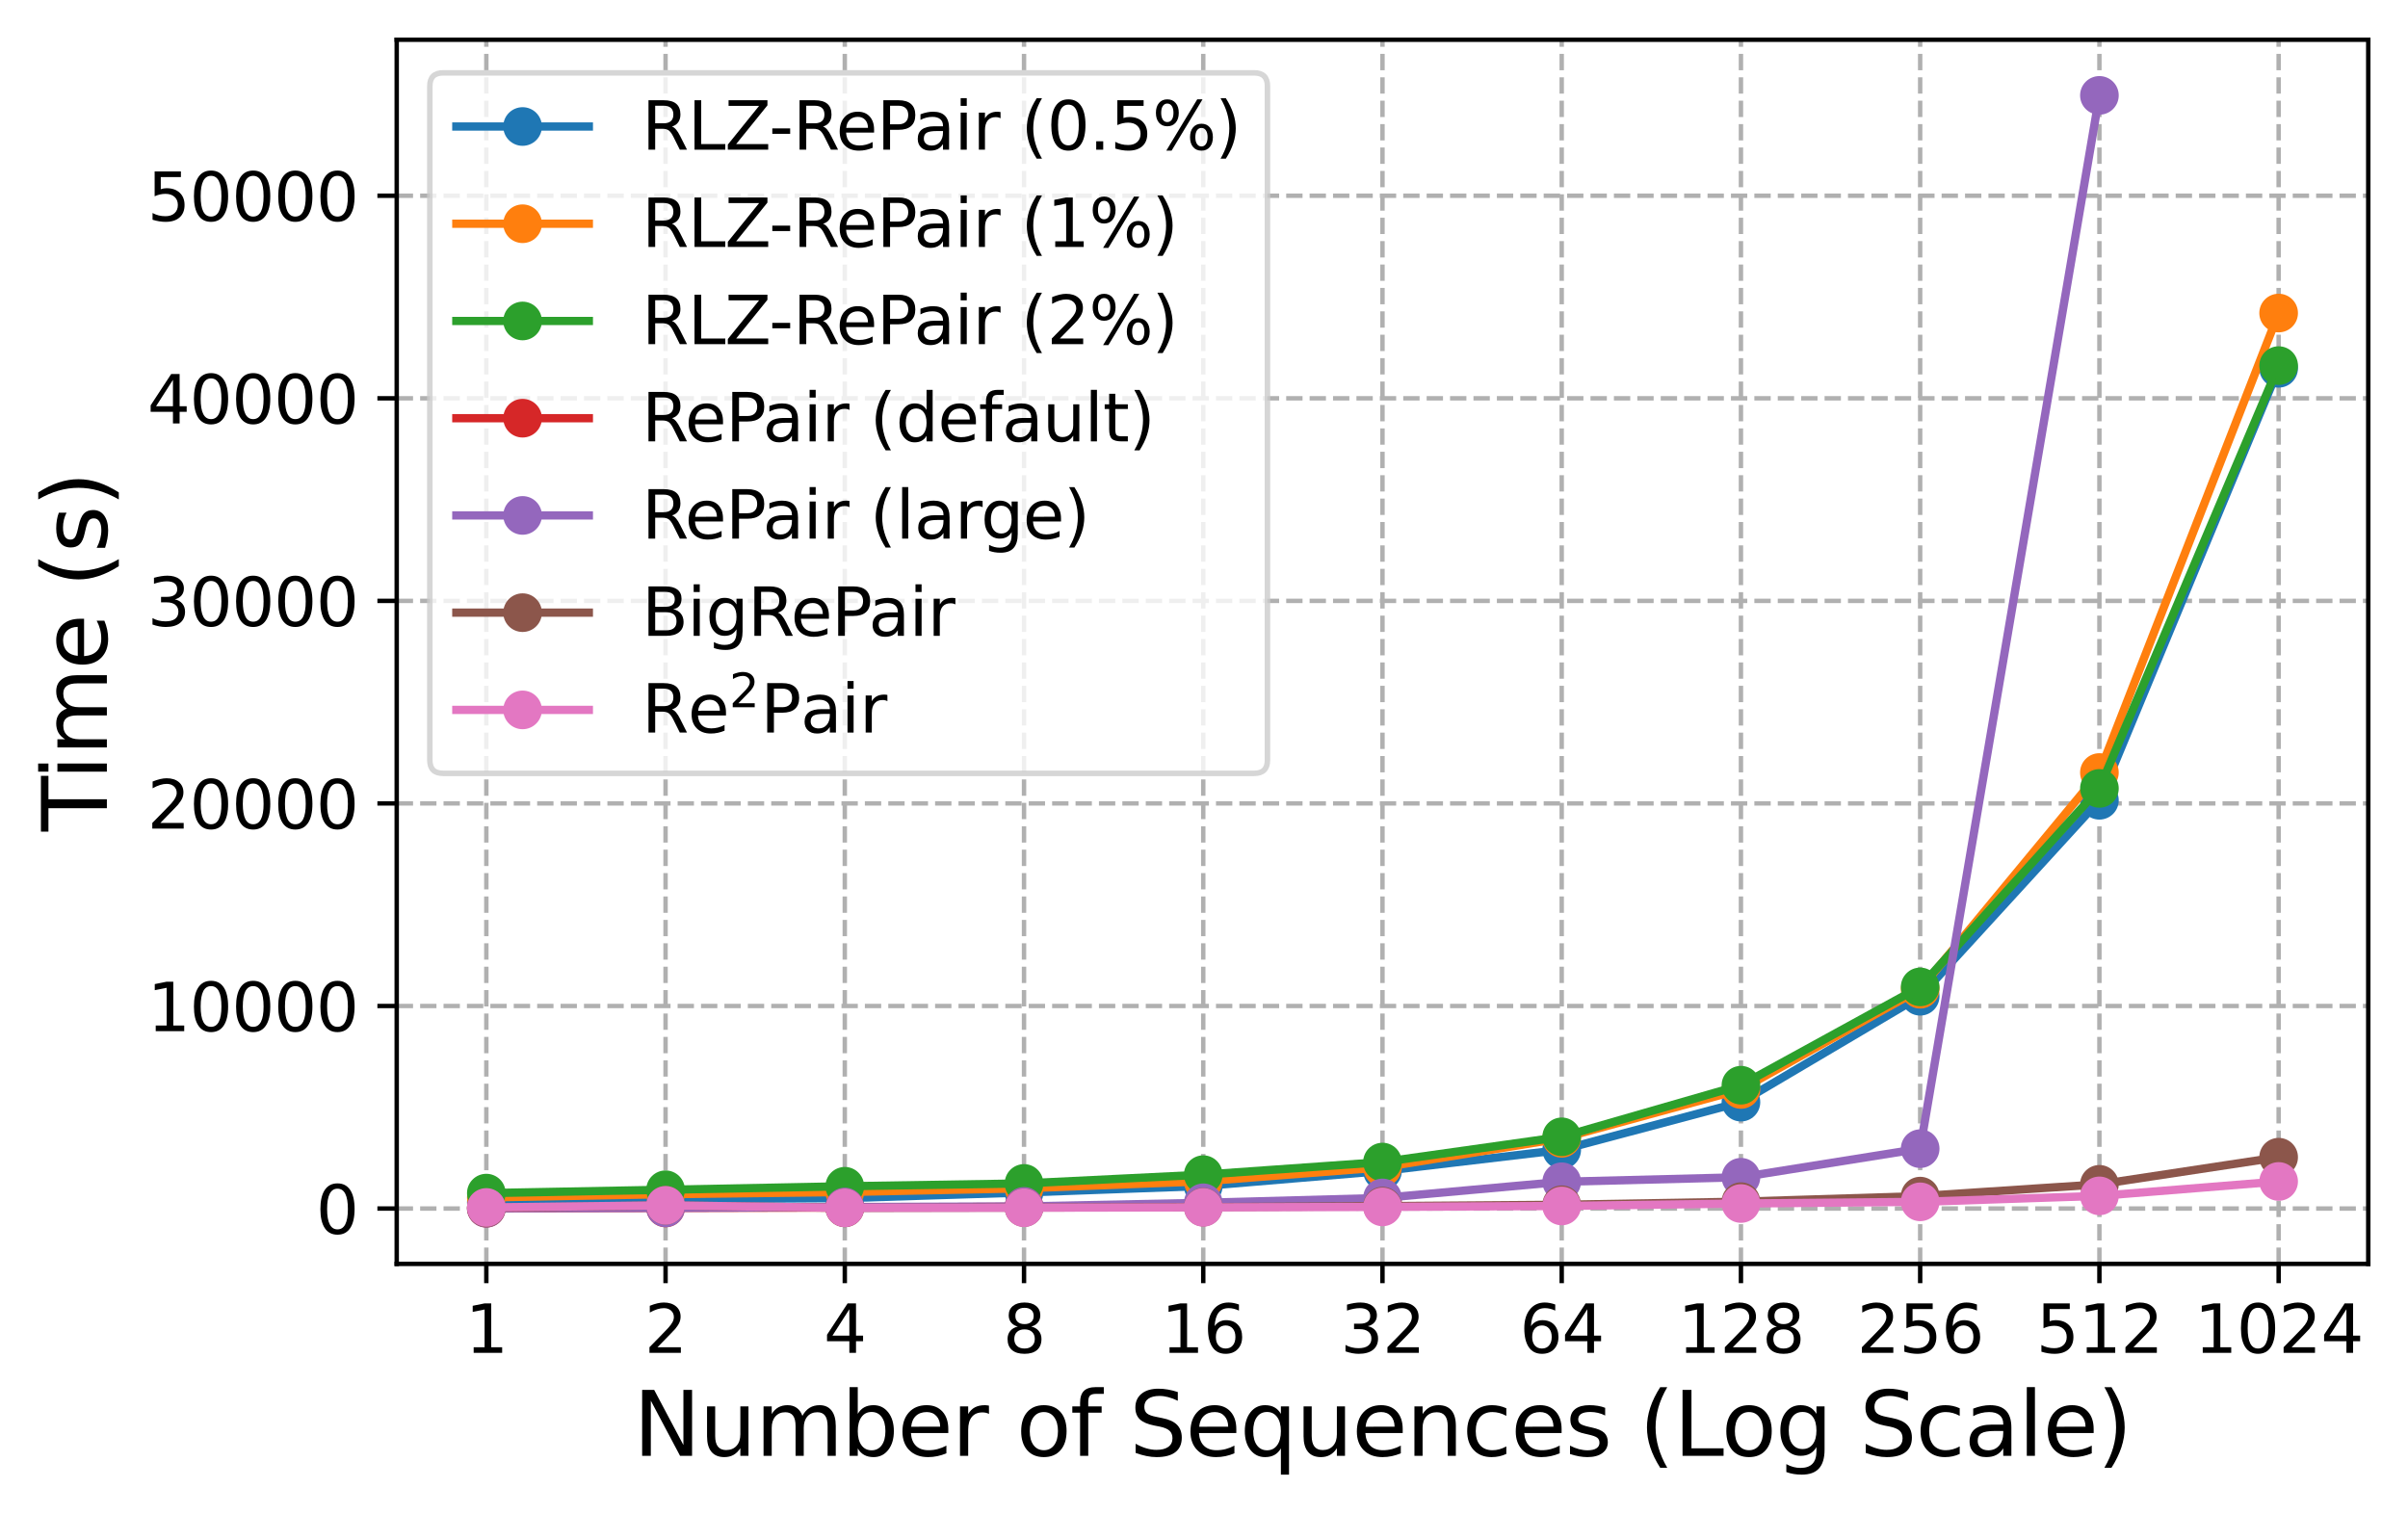 <?xml version="1.0" encoding="utf-8" standalone="no"?>
<!DOCTYPE svg PUBLIC "-//W3C//DTD SVG 1.1//EN"
  "http://www.w3.org/Graphics/SVG/1.1/DTD/svg11.dtd">
<svg xmlns:xlink="http://www.w3.org/1999/xlink" width="436.18pt" height="274.259pt" viewBox="0 0 436.18 274.259" xmlns="http://www.w3.org/2000/svg" version="1.1">
 <defs>
  <style type="text/css">*{stroke-linejoin: round; stroke-linecap: butt}</style>
 </defs>
 <g id="figure_1">
  <g id="patch_1">
   <path d="M 0 274.259 
L 436.18 274.259 
L 436.18 0 
L 0 0 
z
" style="fill: #ffffff"/>
  </g>
  <g id="axes_1">
   <g id="patch_2">
    <path d="M 71.86 228.96 
L 428.98 228.96 
L 428.98 7.2 
L 71.86 7.2 
z
" style="fill: #ffffff"/>
   </g>
   <g id="matplotlib.axis_1">
    <g id="xtick_1">
     <g id="line2d_1">
      <path d="M 88.093 228.96 
L 88.093 7.2 
" clip-path="url(#p6353912653)" style="fill: none; stroke-dasharray: 2.96,1.28; stroke-dashoffset: 0; stroke: #b0b0b0; stroke-width: 0.8"/>
     </g>
     <g id="line2d_2">
      <defs>
       <path id="m0bbb35de16" d="M 0 0 
L 0 3.5 
" style="stroke: #000000; stroke-width: 0.8"/>
      </defs>
      <g>
       <use xlink:href="#m0bbb35de16" x="88.093" y="228.96" style="stroke: #000000; stroke-width: 0.8"/>
      </g>
     </g>
     <g id="text_1">
      <!-- 1 -->
      <g transform="translate(84.275 245.078) scale(0.12 -0.12)">
       <defs>
        <path id="DejaVuSans-31" d="M 794 531 
L 1825 531 
L 1825 4091 
L 703 3866 
L 703 4441 
L 1819 4666 
L 2450 4666 
L 2450 531 
L 3481 531 
L 3481 0 
L 794 0 
L 794 531 
z
" transform="scale(0.016)"/>
       </defs>
       <use xlink:href="#DejaVuSans-31"/>
      </g>
     </g>
    </g>
    <g id="xtick_2">
     <g id="line2d_3">
      <path d="M 120.558 228.96 
L 120.558 7.2 
" clip-path="url(#p6353912653)" style="fill: none; stroke-dasharray: 2.96,1.28; stroke-dashoffset: 0; stroke: #b0b0b0; stroke-width: 0.8"/>
     </g>
     <g id="line2d_4">
      <g>
       <use xlink:href="#m0bbb35de16" x="120.558" y="228.96" style="stroke: #000000; stroke-width: 0.8"/>
      </g>
     </g>
     <g id="text_2">
      <!-- 2 -->
      <g transform="translate(116.741 245.078) scale(0.12 -0.12)">
       <defs>
        <path id="DejaVuSans-32" d="M 1228 531 
L 3431 531 
L 3431 0 
L 469 0 
L 469 531 
Q 828 903 1448 1529 
Q 2069 2156 2228 2338 
Q 2531 2678 2651 2914 
Q 2772 3150 2772 3378 
Q 2772 3750 2511 3984 
Q 2250 4219 1831 4219 
Q 1534 4219 1204 4116 
Q 875 4013 500 3803 
L 500 4441 
Q 881 4594 1212 4672 
Q 1544 4750 1819 4750 
Q 2544 4750 2975 4387 
Q 3406 4025 3406 3419 
Q 3406 3131 3298 2873 
Q 3191 2616 2906 2266 
Q 2828 2175 2409 1742 
Q 1991 1309 1228 531 
z
" transform="scale(0.016)"/>
       </defs>
       <use xlink:href="#DejaVuSans-32"/>
      </g>
     </g>
    </g>
    <g id="xtick_3">
     <g id="line2d_5">
      <path d="M 153.024 228.96 
L 153.024 7.2 
" clip-path="url(#p6353912653)" style="fill: none; stroke-dasharray: 2.96,1.28; stroke-dashoffset: 0; stroke: #b0b0b0; stroke-width: 0.8"/>
     </g>
     <g id="line2d_6">
      <g>
       <use xlink:href="#m0bbb35de16" x="153.024" y="228.96" style="stroke: #000000; stroke-width: 0.8"/>
      </g>
     </g>
     <g id="text_3">
      <!-- 4 -->
      <g transform="translate(149.206 245.078) scale(0.12 -0.12)">
       <defs>
        <path id="DejaVuSans-34" d="M 2419 4116 
L 825 1625 
L 2419 1625 
L 2419 4116 
z
M 2253 4666 
L 3047 4666 
L 3047 1625 
L 3713 1625 
L 3713 1100 
L 3047 1100 
L 3047 0 
L 2419 0 
L 2419 1100 
L 313 1100 
L 313 1709 
L 2253 4666 
z
" transform="scale(0.016)"/>
       </defs>
       <use xlink:href="#DejaVuSans-34"/>
      </g>
     </g>
    </g>
    <g id="xtick_4">
     <g id="line2d_7">
      <path d="M 185.489 228.96 
L 185.489 7.2 
" clip-path="url(#p6353912653)" style="fill: none; stroke-dasharray: 2.96,1.28; stroke-dashoffset: 0; stroke: #b0b0b0; stroke-width: 0.8"/>
     </g>
     <g id="line2d_8">
      <g>
       <use xlink:href="#m0bbb35de16" x="185.489" y="228.96" style="stroke: #000000; stroke-width: 0.8"/>
      </g>
     </g>
     <g id="text_4">
      <!-- 8 -->
      <g transform="translate(181.672 245.078) scale(0.12 -0.12)">
       <defs>
        <path id="DejaVuSans-38" d="M 2034 2216 
Q 1584 2216 1326 1975 
Q 1069 1734 1069 1313 
Q 1069 891 1326 650 
Q 1584 409 2034 409 
Q 2484 409 2743 651 
Q 3003 894 3003 1313 
Q 3003 1734 2745 1975 
Q 2488 2216 2034 2216 
z
M 1403 2484 
Q 997 2584 770 2862 
Q 544 3141 544 3541 
Q 544 4100 942 4425 
Q 1341 4750 2034 4750 
Q 2731 4750 3128 4425 
Q 3525 4100 3525 3541 
Q 3525 3141 3298 2862 
Q 3072 2584 2669 2484 
Q 3125 2378 3379 2068 
Q 3634 1759 3634 1313 
Q 3634 634 3220 271 
Q 2806 -91 2034 -91 
Q 1263 -91 848 271 
Q 434 634 434 1313 
Q 434 1759 690 2068 
Q 947 2378 1403 2484 
z
M 1172 3481 
Q 1172 3119 1398 2916 
Q 1625 2713 2034 2713 
Q 2441 2713 2670 2916 
Q 2900 3119 2900 3481 
Q 2900 3844 2670 4047 
Q 2441 4250 2034 4250 
Q 1625 4250 1398 4047 
Q 1172 3844 1172 3481 
z
" transform="scale(0.016)"/>
       </defs>
       <use xlink:href="#DejaVuSans-38"/>
      </g>
     </g>
    </g>
    <g id="xtick_5">
     <g id="line2d_9">
      <path d="M 217.955 228.96 
L 217.955 7.2 
" clip-path="url(#p6353912653)" style="fill: none; stroke-dasharray: 2.96,1.28; stroke-dashoffset: 0; stroke: #b0b0b0; stroke-width: 0.8"/>
     </g>
     <g id="line2d_10">
      <g>
       <use xlink:href="#m0bbb35de16" x="217.955" y="228.96" style="stroke: #000000; stroke-width: 0.8"/>
      </g>
     </g>
     <g id="text_5">
      <!-- 16 -->
      <g transform="translate(210.32 245.078) scale(0.12 -0.12)">
       <defs>
        <path id="DejaVuSans-36" d="M 2113 2584 
Q 1688 2584 1439 2293 
Q 1191 2003 1191 1497 
Q 1191 994 1439 701 
Q 1688 409 2113 409 
Q 2538 409 2786 701 
Q 3034 994 3034 1497 
Q 3034 2003 2786 2293 
Q 2538 2584 2113 2584 
z
M 3366 4563 
L 3366 3988 
Q 3128 4100 2886 4159 
Q 2644 4219 2406 4219 
Q 1781 4219 1451 3797 
Q 1122 3375 1075 2522 
Q 1259 2794 1537 2939 
Q 1816 3084 2150 3084 
Q 2853 3084 3261 2657 
Q 3669 2231 3669 1497 
Q 3669 778 3244 343 
Q 2819 -91 2113 -91 
Q 1303 -91 875 529 
Q 447 1150 447 2328 
Q 447 3434 972 4092 
Q 1497 4750 2381 4750 
Q 2619 4750 2861 4703 
Q 3103 4656 3366 4563 
z
" transform="scale(0.016)"/>
       </defs>
       <use xlink:href="#DejaVuSans-31"/>
       <use xlink:href="#DejaVuSans-36" x="63.623"/>
      </g>
     </g>
    </g>
    <g id="xtick_6">
     <g id="line2d_11">
      <path d="M 250.42 228.96 
L 250.42 7.2 
" clip-path="url(#p6353912653)" style="fill: none; stroke-dasharray: 2.96,1.28; stroke-dashoffset: 0; stroke: #b0b0b0; stroke-width: 0.8"/>
     </g>
     <g id="line2d_12">
      <g>
       <use xlink:href="#m0bbb35de16" x="250.42" y="228.96" style="stroke: #000000; stroke-width: 0.8"/>
      </g>
     </g>
     <g id="text_6">
      <!-- 32 -->
      <g transform="translate(242.785 245.078) scale(0.12 -0.12)">
       <defs>
        <path id="DejaVuSans-33" d="M 2597 2516 
Q 3050 2419 3304 2112 
Q 3559 1806 3559 1356 
Q 3559 666 3084 287 
Q 2609 -91 1734 -91 
Q 1441 -91 1130 -33 
Q 819 25 488 141 
L 488 750 
Q 750 597 1062 519 
Q 1375 441 1716 441 
Q 2309 441 2620 675 
Q 2931 909 2931 1356 
Q 2931 1769 2642 2001 
Q 2353 2234 1838 2234 
L 1294 2234 
L 1294 2753 
L 1863 2753 
Q 2328 2753 2575 2939 
Q 2822 3125 2822 3475 
Q 2822 3834 2567 4026 
Q 2313 4219 1838 4219 
Q 1578 4219 1281 4162 
Q 984 4106 628 3988 
L 628 4550 
Q 988 4650 1302 4700 
Q 1616 4750 1894 4750 
Q 2613 4750 3031 4423 
Q 3450 4097 3450 3541 
Q 3450 3153 3228 2886 
Q 3006 2619 2597 2516 
z
" transform="scale(0.016)"/>
       </defs>
       <use xlink:href="#DejaVuSans-33"/>
       <use xlink:href="#DejaVuSans-32" x="63.623"/>
      </g>
     </g>
    </g>
    <g id="xtick_7">
     <g id="line2d_13">
      <path d="M 282.885 228.96 
L 282.885 7.2 
" clip-path="url(#p6353912653)" style="fill: none; stroke-dasharray: 2.96,1.28; stroke-dashoffset: 0; stroke: #b0b0b0; stroke-width: 0.8"/>
     </g>
     <g id="line2d_14">
      <g>
       <use xlink:href="#m0bbb35de16" x="282.885" y="228.96" style="stroke: #000000; stroke-width: 0.8"/>
      </g>
     </g>
     <g id="text_7">
      <!-- 64 -->
      <g transform="translate(275.25 245.078) scale(0.12 -0.12)">
       <use xlink:href="#DejaVuSans-36"/>
       <use xlink:href="#DejaVuSans-34" x="63.623"/>
      </g>
     </g>
    </g>
    <g id="xtick_8">
     <g id="line2d_15">
      <path d="M 315.351 228.96 
L 315.351 7.2 
" clip-path="url(#p6353912653)" style="fill: none; stroke-dasharray: 2.96,1.28; stroke-dashoffset: 0; stroke: #b0b0b0; stroke-width: 0.8"/>
     </g>
     <g id="line2d_16">
      <g>
       <use xlink:href="#m0bbb35de16" x="315.351" y="228.96" style="stroke: #000000; stroke-width: 0.8"/>
      </g>
     </g>
     <g id="text_8">
      <!-- 128 -->
      <g transform="translate(303.898 245.078) scale(0.12 -0.12)">
       <use xlink:href="#DejaVuSans-31"/>
       <use xlink:href="#DejaVuSans-32" x="63.623"/>
       <use xlink:href="#DejaVuSans-38" x="127.246"/>
      </g>
     </g>
    </g>
    <g id="xtick_9">
     <g id="line2d_17">
      <path d="M 347.816 228.96 
L 347.816 7.2 
" clip-path="url(#p6353912653)" style="fill: none; stroke-dasharray: 2.96,1.28; stroke-dashoffset: 0; stroke: #b0b0b0; stroke-width: 0.8"/>
     </g>
     <g id="line2d_18">
      <g>
       <use xlink:href="#m0bbb35de16" x="347.816" y="228.96" style="stroke: #000000; stroke-width: 0.8"/>
      </g>
     </g>
     <g id="text_9">
      <!-- 256 -->
      <g transform="translate(336.364 245.078) scale(0.12 -0.12)">
       <defs>
        <path id="DejaVuSans-35" d="M 691 4666 
L 3169 4666 
L 3169 4134 
L 1269 4134 
L 1269 2991 
Q 1406 3038 1543 3061 
Q 1681 3084 1819 3084 
Q 2600 3084 3056 2656 
Q 3513 2228 3513 1497 
Q 3513 744 3044 326 
Q 2575 -91 1722 -91 
Q 1428 -91 1123 -41 
Q 819 9 494 109 
L 494 744 
Q 775 591 1075 516 
Q 1375 441 1709 441 
Q 2250 441 2565 725 
Q 2881 1009 2881 1497 
Q 2881 1984 2565 2268 
Q 2250 2553 1709 2553 
Q 1456 2553 1204 2497 
Q 953 2441 691 2322 
L 691 4666 
z
" transform="scale(0.016)"/>
       </defs>
       <use xlink:href="#DejaVuSans-32"/>
       <use xlink:href="#DejaVuSans-35" x="63.623"/>
       <use xlink:href="#DejaVuSans-36" x="127.246"/>
      </g>
     </g>
    </g>
    <g id="xtick_10">
     <g id="line2d_19">
      <path d="M 380.282 228.96 
L 380.282 7.2 
" clip-path="url(#p6353912653)" style="fill: none; stroke-dasharray: 2.96,1.28; stroke-dashoffset: 0; stroke: #b0b0b0; stroke-width: 0.8"/>
     </g>
     <g id="line2d_20">
      <g>
       <use xlink:href="#m0bbb35de16" x="380.282" y="228.96" style="stroke: #000000; stroke-width: 0.8"/>
      </g>
     </g>
     <g id="text_10">
      <!-- 512 -->
      <g transform="translate(368.829 245.078) scale(0.12 -0.12)">
       <use xlink:href="#DejaVuSans-35"/>
       <use xlink:href="#DejaVuSans-31" x="63.623"/>
       <use xlink:href="#DejaVuSans-32" x="127.246"/>
      </g>
     </g>
    </g>
    <g id="xtick_11">
     <g id="line2d_21">
      <path d="M 412.747 228.96 
L 412.747 7.2 
" clip-path="url(#p6353912653)" style="fill: none; stroke-dasharray: 2.96,1.28; stroke-dashoffset: 0; stroke: #b0b0b0; stroke-width: 0.8"/>
     </g>
     <g id="line2d_22">
      <g>
       <use xlink:href="#m0bbb35de16" x="412.747" y="228.96" style="stroke: #000000; stroke-width: 0.8"/>
      </g>
     </g>
     <g id="text_11">
      <!-- 1024 -->
      <g transform="translate(397.477 245.078) scale(0.12 -0.12)">
       <defs>
        <path id="DejaVuSans-30" d="M 2034 4250 
Q 1547 4250 1301 3770 
Q 1056 3291 1056 2328 
Q 1056 1369 1301 889 
Q 1547 409 2034 409 
Q 2525 409 2770 889 
Q 3016 1369 3016 2328 
Q 3016 3291 2770 3770 
Q 2525 4250 2034 4250 
z
M 2034 4750 
Q 2819 4750 3233 4129 
Q 3647 3509 3647 2328 
Q 3647 1150 3233 529 
Q 2819 -91 2034 -91 
Q 1250 -91 836 529 
Q 422 1150 422 2328 
Q 422 3509 836 4129 
Q 1250 4750 2034 4750 
z
" transform="scale(0.016)"/>
       </defs>
       <use xlink:href="#DejaVuSans-31"/>
       <use xlink:href="#DejaVuSans-30" x="63.623"/>
       <use xlink:href="#DejaVuSans-32" x="127.246"/>
       <use xlink:href="#DejaVuSans-34" x="190.869"/>
      </g>
     </g>
    </g>
    <g id="text_12">
     <!-- Number of Sequences (Log Scale) -->
     <g transform="translate(114.711 263.731) scale(0.16 -0.16)">
      <defs>
       <path id="DejaVuSans-4e" d="M 628 4666 
L 1478 4666 
L 3547 763 
L 3547 4666 
L 4159 4666 
L 4159 0 
L 3309 0 
L 1241 3903 
L 1241 0 
L 628 0 
L 628 4666 
z
" transform="scale(0.016)"/>
       <path id="DejaVuSans-75" d="M 544 1381 
L 544 3500 
L 1119 3500 
L 1119 1403 
Q 1119 906 1312 657 
Q 1506 409 1894 409 
Q 2359 409 2629 706 
Q 2900 1003 2900 1516 
L 2900 3500 
L 3475 3500 
L 3475 0 
L 2900 0 
L 2900 538 
Q 2691 219 2414 64 
Q 2138 -91 1772 -91 
Q 1169 -91 856 284 
Q 544 659 544 1381 
z
M 1991 3584 
L 1991 3584 
z
" transform="scale(0.016)"/>
       <path id="DejaVuSans-6d" d="M 3328 2828 
Q 3544 3216 3844 3400 
Q 4144 3584 4550 3584 
Q 5097 3584 5394 3201 
Q 5691 2819 5691 2113 
L 5691 0 
L 5113 0 
L 5113 2094 
Q 5113 2597 4934 2840 
Q 4756 3084 4391 3084 
Q 3944 3084 3684 2787 
Q 3425 2491 3425 1978 
L 3425 0 
L 2847 0 
L 2847 2094 
Q 2847 2600 2669 2842 
Q 2491 3084 2119 3084 
Q 1678 3084 1418 2786 
Q 1159 2488 1159 1978 
L 1159 0 
L 581 0 
L 581 3500 
L 1159 3500 
L 1159 2956 
Q 1356 3278 1631 3431 
Q 1906 3584 2284 3584 
Q 2666 3584 2933 3390 
Q 3200 3197 3328 2828 
z
" transform="scale(0.016)"/>
       <path id="DejaVuSans-62" d="M 3116 1747 
Q 3116 2381 2855 2742 
Q 2594 3103 2138 3103 
Q 1681 3103 1420 2742 
Q 1159 2381 1159 1747 
Q 1159 1113 1420 752 
Q 1681 391 2138 391 
Q 2594 391 2855 752 
Q 3116 1113 3116 1747 
z
M 1159 2969 
Q 1341 3281 1617 3432 
Q 1894 3584 2278 3584 
Q 2916 3584 3314 3078 
Q 3713 2572 3713 1747 
Q 3713 922 3314 415 
Q 2916 -91 2278 -91 
Q 1894 -91 1617 61 
Q 1341 213 1159 525 
L 1159 0 
L 581 0 
L 581 4863 
L 1159 4863 
L 1159 2969 
z
" transform="scale(0.016)"/>
       <path id="DejaVuSans-65" d="M 3597 1894 
L 3597 1613 
L 953 1613 
Q 991 1019 1311 708 
Q 1631 397 2203 397 
Q 2534 397 2845 478 
Q 3156 559 3463 722 
L 3463 178 
Q 3153 47 2828 -22 
Q 2503 -91 2169 -91 
Q 1331 -91 842 396 
Q 353 884 353 1716 
Q 353 2575 817 3079 
Q 1281 3584 2069 3584 
Q 2775 3584 3186 3129 
Q 3597 2675 3597 1894 
z
M 3022 2063 
Q 3016 2534 2758 2815 
Q 2500 3097 2075 3097 
Q 1594 3097 1305 2825 
Q 1016 2553 972 2059 
L 3022 2063 
z
" transform="scale(0.016)"/>
       <path id="DejaVuSans-72" d="M 2631 2963 
Q 2534 3019 2420 3045 
Q 2306 3072 2169 3072 
Q 1681 3072 1420 2755 
Q 1159 2438 1159 1844 
L 1159 0 
L 581 0 
L 581 3500 
L 1159 3500 
L 1159 2956 
Q 1341 3275 1631 3429 
Q 1922 3584 2338 3584 
Q 2397 3584 2469 3576 
Q 2541 3569 2628 3553 
L 2631 2963 
z
" transform="scale(0.016)"/>
       <path id="DejaVuSans-20" transform="scale(0.016)"/>
       <path id="DejaVuSans-6f" d="M 1959 3097 
Q 1497 3097 1228 2736 
Q 959 2375 959 1747 
Q 959 1119 1226 758 
Q 1494 397 1959 397 
Q 2419 397 2687 759 
Q 2956 1122 2956 1747 
Q 2956 2369 2687 2733 
Q 2419 3097 1959 3097 
z
M 1959 3584 
Q 2709 3584 3137 3096 
Q 3566 2609 3566 1747 
Q 3566 888 3137 398 
Q 2709 -91 1959 -91 
Q 1206 -91 779 398 
Q 353 888 353 1747 
Q 353 2609 779 3096 
Q 1206 3584 1959 3584 
z
" transform="scale(0.016)"/>
       <path id="DejaVuSans-66" d="M 2375 4863 
L 2375 4384 
L 1825 4384 
Q 1516 4384 1395 4259 
Q 1275 4134 1275 3809 
L 1275 3500 
L 2222 3500 
L 2222 3053 
L 1275 3053 
L 1275 0 
L 697 0 
L 697 3053 
L 147 3053 
L 147 3500 
L 697 3500 
L 697 3744 
Q 697 4328 969 4595 
Q 1241 4863 1831 4863 
L 2375 4863 
z
" transform="scale(0.016)"/>
       <path id="DejaVuSans-53" d="M 3425 4513 
L 3425 3897 
Q 3066 4069 2747 4153 
Q 2428 4238 2131 4238 
Q 1616 4238 1336 4038 
Q 1056 3838 1056 3469 
Q 1056 3159 1242 3001 
Q 1428 2844 1947 2747 
L 2328 2669 
Q 3034 2534 3370 2195 
Q 3706 1856 3706 1288 
Q 3706 609 3251 259 
Q 2797 -91 1919 -91 
Q 1588 -91 1214 -16 
Q 841 59 441 206 
L 441 856 
Q 825 641 1194 531 
Q 1563 422 1919 422 
Q 2459 422 2753 634 
Q 3047 847 3047 1241 
Q 3047 1584 2836 1778 
Q 2625 1972 2144 2069 
L 1759 2144 
Q 1053 2284 737 2584 
Q 422 2884 422 3419 
Q 422 4038 858 4394 
Q 1294 4750 2059 4750 
Q 2388 4750 2728 4690 
Q 3069 4631 3425 4513 
z
" transform="scale(0.016)"/>
       <path id="DejaVuSans-71" d="M 947 1747 
Q 947 1113 1208 752 
Q 1469 391 1925 391 
Q 2381 391 2643 752 
Q 2906 1113 2906 1747 
Q 2906 2381 2643 2742 
Q 2381 3103 1925 3103 
Q 1469 3103 1208 2742 
Q 947 2381 947 1747 
z
M 2906 525 
Q 2725 213 2448 61 
Q 2172 -91 1784 -91 
Q 1150 -91 751 415 
Q 353 922 353 1747 
Q 353 2572 751 3078 
Q 1150 3584 1784 3584 
Q 2172 3584 2448 3432 
Q 2725 3281 2906 2969 
L 2906 3500 
L 3481 3500 
L 3481 -1331 
L 2906 -1331 
L 2906 525 
z
" transform="scale(0.016)"/>
       <path id="DejaVuSans-6e" d="M 3513 2113 
L 3513 0 
L 2938 0 
L 2938 2094 
Q 2938 2591 2744 2837 
Q 2550 3084 2163 3084 
Q 1697 3084 1428 2787 
Q 1159 2491 1159 1978 
L 1159 0 
L 581 0 
L 581 3500 
L 1159 3500 
L 1159 2956 
Q 1366 3272 1645 3428 
Q 1925 3584 2291 3584 
Q 2894 3584 3203 3211 
Q 3513 2838 3513 2113 
z
" transform="scale(0.016)"/>
       <path id="DejaVuSans-63" d="M 3122 3366 
L 3122 2828 
Q 2878 2963 2633 3030 
Q 2388 3097 2138 3097 
Q 1578 3097 1268 2742 
Q 959 2388 959 1747 
Q 959 1106 1268 751 
Q 1578 397 2138 397 
Q 2388 397 2633 464 
Q 2878 531 3122 666 
L 3122 134 
Q 2881 22 2623 -34 
Q 2366 -91 2075 -91 
Q 1284 -91 818 406 
Q 353 903 353 1747 
Q 353 2603 823 3093 
Q 1294 3584 2113 3584 
Q 2378 3584 2631 3529 
Q 2884 3475 3122 3366 
z
" transform="scale(0.016)"/>
       <path id="DejaVuSans-73" d="M 2834 3397 
L 2834 2853 
Q 2591 2978 2328 3040 
Q 2066 3103 1784 3103 
Q 1356 3103 1142 2972 
Q 928 2841 928 2578 
Q 928 2378 1081 2264 
Q 1234 2150 1697 2047 
L 1894 2003 
Q 2506 1872 2764 1633 
Q 3022 1394 3022 966 
Q 3022 478 2636 193 
Q 2250 -91 1575 -91 
Q 1294 -91 989 -36 
Q 684 19 347 128 
L 347 722 
Q 666 556 975 473 
Q 1284 391 1588 391 
Q 1994 391 2212 530 
Q 2431 669 2431 922 
Q 2431 1156 2273 1281 
Q 2116 1406 1581 1522 
L 1381 1569 
Q 847 1681 609 1914 
Q 372 2147 372 2553 
Q 372 3047 722 3315 
Q 1072 3584 1716 3584 
Q 2034 3584 2315 3537 
Q 2597 3491 2834 3397 
z
" transform="scale(0.016)"/>
       <path id="DejaVuSans-28" d="M 1984 4856 
Q 1566 4138 1362 3434 
Q 1159 2731 1159 2009 
Q 1159 1288 1364 580 
Q 1569 -128 1984 -844 
L 1484 -844 
Q 1016 -109 783 600 
Q 550 1309 550 2009 
Q 550 2706 781 3412 
Q 1013 4119 1484 4856 
L 1984 4856 
z
" transform="scale(0.016)"/>
       <path id="DejaVuSans-4c" d="M 628 4666 
L 1259 4666 
L 1259 531 
L 3531 531 
L 3531 0 
L 628 0 
L 628 4666 
z
" transform="scale(0.016)"/>
       <path id="DejaVuSans-67" d="M 2906 1791 
Q 2906 2416 2648 2759 
Q 2391 3103 1925 3103 
Q 1463 3103 1205 2759 
Q 947 2416 947 1791 
Q 947 1169 1205 825 
Q 1463 481 1925 481 
Q 2391 481 2648 825 
Q 2906 1169 2906 1791 
z
M 3481 434 
Q 3481 -459 3084 -895 
Q 2688 -1331 1869 -1331 
Q 1566 -1331 1297 -1286 
Q 1028 -1241 775 -1147 
L 775 -588 
Q 1028 -725 1275 -790 
Q 1522 -856 1778 -856 
Q 2344 -856 2625 -561 
Q 2906 -266 2906 331 
L 2906 616 
Q 2728 306 2450 153 
Q 2172 0 1784 0 
Q 1141 0 747 490 
Q 353 981 353 1791 
Q 353 2603 747 3093 
Q 1141 3584 1784 3584 
Q 2172 3584 2450 3431 
Q 2728 3278 2906 2969 
L 2906 3500 
L 3481 3500 
L 3481 434 
z
" transform="scale(0.016)"/>
       <path id="DejaVuSans-61" d="M 2194 1759 
Q 1497 1759 1228 1600 
Q 959 1441 959 1056 
Q 959 750 1161 570 
Q 1363 391 1709 391 
Q 2188 391 2477 730 
Q 2766 1069 2766 1631 
L 2766 1759 
L 2194 1759 
z
M 3341 1997 
L 3341 0 
L 2766 0 
L 2766 531 
Q 2569 213 2275 61 
Q 1981 -91 1556 -91 
Q 1019 -91 701 211 
Q 384 513 384 1019 
Q 384 1609 779 1909 
Q 1175 2209 1959 2209 
L 2766 2209 
L 2766 2266 
Q 2766 2663 2505 2880 
Q 2244 3097 1772 3097 
Q 1472 3097 1187 3025 
Q 903 2953 641 2809 
L 641 3341 
Q 956 3463 1253 3523 
Q 1550 3584 1831 3584 
Q 2591 3584 2966 3190 
Q 3341 2797 3341 1997 
z
" transform="scale(0.016)"/>
       <path id="DejaVuSans-6c" d="M 603 4863 
L 1178 4863 
L 1178 0 
L 603 0 
L 603 4863 
z
" transform="scale(0.016)"/>
       <path id="DejaVuSans-29" d="M 513 4856 
L 1013 4856 
Q 1481 4119 1714 3412 
Q 1947 2706 1947 2009 
Q 1947 1309 1714 600 
Q 1481 -109 1013 -844 
L 513 -844 
Q 928 -128 1133 580 
Q 1338 1288 1338 2009 
Q 1338 2731 1133 3434 
Q 928 4138 513 4856 
z
" transform="scale(0.016)"/>
      </defs>
      <use xlink:href="#DejaVuSans-4e"/>
      <use xlink:href="#DejaVuSans-75" x="74.805"/>
      <use xlink:href="#DejaVuSans-6d" x="138.184"/>
      <use xlink:href="#DejaVuSans-62" x="235.596"/>
      <use xlink:href="#DejaVuSans-65" x="299.072"/>
      <use xlink:href="#DejaVuSans-72" x="360.596"/>
      <use xlink:href="#DejaVuSans-20" x="401.709"/>
      <use xlink:href="#DejaVuSans-6f" x="433.496"/>
      <use xlink:href="#DejaVuSans-66" x="494.678"/>
      <use xlink:href="#DejaVuSans-20" x="529.883"/>
      <use xlink:href="#DejaVuSans-53" x="561.67"/>
      <use xlink:href="#DejaVuSans-65" x="625.146"/>
      <use xlink:href="#DejaVuSans-71" x="686.67"/>
      <use xlink:href="#DejaVuSans-75" x="750.146"/>
      <use xlink:href="#DejaVuSans-65" x="813.525"/>
      <use xlink:href="#DejaVuSans-6e" x="875.049"/>
      <use xlink:href="#DejaVuSans-63" x="938.428"/>
      <use xlink:href="#DejaVuSans-65" x="993.408"/>
      <use xlink:href="#DejaVuSans-73" x="1054.932"/>
      <use xlink:href="#DejaVuSans-20" x="1107.031"/>
      <use xlink:href="#DejaVuSans-28" x="1138.818"/>
      <use xlink:href="#DejaVuSans-4c" x="1177.832"/>
      <use xlink:href="#DejaVuSans-6f" x="1231.795"/>
      <use xlink:href="#DejaVuSans-67" x="1292.977"/>
      <use xlink:href="#DejaVuSans-20" x="1356.453"/>
      <use xlink:href="#DejaVuSans-53" x="1388.24"/>
      <use xlink:href="#DejaVuSans-63" x="1451.717"/>
      <use xlink:href="#DejaVuSans-61" x="1506.697"/>
      <use xlink:href="#DejaVuSans-6c" x="1567.977"/>
      <use xlink:href="#DejaVuSans-65" x="1595.76"/>
      <use xlink:href="#DejaVuSans-29" x="1657.283"/>
     </g>
    </g>
   </g>
   <g id="matplotlib.axis_2">
    <g id="ytick_1">
     <g id="line2d_23">
      <path d="M 71.86 218.938 
L 428.98 218.938 
" clip-path="url(#p6353912653)" style="fill: none; stroke-dasharray: 2.96,1.28; stroke-dashoffset: 0; stroke: #b0b0b0; stroke-width: 0.8"/>
     </g>
     <g id="line2d_24">
      <defs>
       <path id="m790d539493" d="M 0 0 
L -3.5 0 
" style="stroke: #000000; stroke-width: 0.8"/>
      </defs>
      <g>
       <use xlink:href="#m790d539493" x="71.86" y="218.938" style="stroke: #000000; stroke-width: 0.8"/>
      </g>
     </g>
     <g id="text_13">
      <!-- 0 -->
      <g transform="translate(57.225 223.497) scale(0.12 -0.12)">
       <use xlink:href="#DejaVuSans-30"/>
      </g>
     </g>
    </g>
    <g id="ytick_2">
     <g id="line2d_25">
      <path d="M 71.86 182.242 
L 428.98 182.242 
" clip-path="url(#p6353912653)" style="fill: none; stroke-dasharray: 2.96,1.28; stroke-dashoffset: 0; stroke: #b0b0b0; stroke-width: 0.8"/>
     </g>
     <g id="line2d_26">
      <g>
       <use xlink:href="#m790d539493" x="71.86" y="182.242" style="stroke: #000000; stroke-width: 0.8"/>
      </g>
     </g>
     <g id="text_14">
      <!-- 10000 -->
      <g transform="translate(26.685 186.801) scale(0.12 -0.12)">
       <use xlink:href="#DejaVuSans-31"/>
       <use xlink:href="#DejaVuSans-30" x="63.623"/>
       <use xlink:href="#DejaVuSans-30" x="127.246"/>
       <use xlink:href="#DejaVuSans-30" x="190.869"/>
       <use xlink:href="#DejaVuSans-30" x="254.492"/>
      </g>
     </g>
    </g>
    <g id="ytick_3">
     <g id="line2d_27">
      <path d="M 71.86 145.545 
L 428.98 145.545 
" clip-path="url(#p6353912653)" style="fill: none; stroke-dasharray: 2.96,1.28; stroke-dashoffset: 0; stroke: #b0b0b0; stroke-width: 0.8"/>
     </g>
     <g id="line2d_28">
      <g>
       <use xlink:href="#m790d539493" x="71.86" y="145.545" style="stroke: #000000; stroke-width: 0.8"/>
      </g>
     </g>
     <g id="text_15">
      <!-- 20000 -->
      <g transform="translate(26.685 150.104) scale(0.12 -0.12)">
       <use xlink:href="#DejaVuSans-32"/>
       <use xlink:href="#DejaVuSans-30" x="63.623"/>
       <use xlink:href="#DejaVuSans-30" x="127.246"/>
       <use xlink:href="#DejaVuSans-30" x="190.869"/>
       <use xlink:href="#DejaVuSans-30" x="254.492"/>
      </g>
     </g>
    </g>
    <g id="ytick_4">
     <g id="line2d_29">
      <path d="M 71.86 108.849 
L 428.98 108.849 
" clip-path="url(#p6353912653)" style="fill: none; stroke-dasharray: 2.96,1.28; stroke-dashoffset: 0; stroke: #b0b0b0; stroke-width: 0.8"/>
     </g>
     <g id="line2d_30">
      <g>
       <use xlink:href="#m790d539493" x="71.86" y="108.849" style="stroke: #000000; stroke-width: 0.8"/>
      </g>
     </g>
     <g id="text_16">
      <!-- 30000 -->
      <g transform="translate(26.685 113.408) scale(0.12 -0.12)">
       <use xlink:href="#DejaVuSans-33"/>
       <use xlink:href="#DejaVuSans-30" x="63.623"/>
       <use xlink:href="#DejaVuSans-30" x="127.246"/>
       <use xlink:href="#DejaVuSans-30" x="190.869"/>
       <use xlink:href="#DejaVuSans-30" x="254.492"/>
      </g>
     </g>
    </g>
    <g id="ytick_5">
     <g id="line2d_31">
      <path d="M 71.86 72.153 
L 428.98 72.153 
" clip-path="url(#p6353912653)" style="fill: none; stroke-dasharray: 2.96,1.28; stroke-dashoffset: 0; stroke: #b0b0b0; stroke-width: 0.8"/>
     </g>
     <g id="line2d_32">
      <g>
       <use xlink:href="#m790d539493" x="71.86" y="72.153" style="stroke: #000000; stroke-width: 0.8"/>
      </g>
     </g>
     <g id="text_17">
      <!-- 40000 -->
      <g transform="translate(26.685 76.712) scale(0.12 -0.12)">
       <use xlink:href="#DejaVuSans-34"/>
       <use xlink:href="#DejaVuSans-30" x="63.623"/>
       <use xlink:href="#DejaVuSans-30" x="127.246"/>
       <use xlink:href="#DejaVuSans-30" x="190.869"/>
       <use xlink:href="#DejaVuSans-30" x="254.492"/>
      </g>
     </g>
    </g>
    <g id="ytick_6">
     <g id="line2d_33">
      <path d="M 71.86 35.457 
L 428.98 35.457 
" clip-path="url(#p6353912653)" style="fill: none; stroke-dasharray: 2.96,1.28; stroke-dashoffset: 0; stroke: #b0b0b0; stroke-width: 0.8"/>
     </g>
     <g id="line2d_34">
      <g>
       <use xlink:href="#m790d539493" x="71.86" y="35.457" style="stroke: #000000; stroke-width: 0.8"/>
      </g>
     </g>
     <g id="text_18">
      <!-- 50000 -->
      <g transform="translate(26.685 40.016) scale(0.12 -0.12)">
       <use xlink:href="#DejaVuSans-35"/>
       <use xlink:href="#DejaVuSans-30" x="63.623"/>
       <use xlink:href="#DejaVuSans-30" x="127.246"/>
       <use xlink:href="#DejaVuSans-30" x="190.869"/>
       <use xlink:href="#DejaVuSans-30" x="254.492"/>
      </g>
     </g>
    </g>
    <g id="text_19">
     <!-- Time (s) -->
     <g transform="translate(19.358 150.606) rotate(-90) scale(0.16 -0.16)">
      <defs>
       <path id="DejaVuSans-54" d="M -19 4666 
L 3928 4666 
L 3928 4134 
L 2272 4134 
L 2272 0 
L 1638 0 
L 1638 4134 
L -19 4134 
L -19 4666 
z
" transform="scale(0.016)"/>
       <path id="DejaVuSans-69" d="M 603 3500 
L 1178 3500 
L 1178 0 
L 603 0 
L 603 3500 
z
M 603 4863 
L 1178 4863 
L 1178 4134 
L 603 4134 
L 603 4863 
z
" transform="scale(0.016)"/>
      </defs>
      <use xlink:href="#DejaVuSans-54"/>
      <use xlink:href="#DejaVuSans-69" x="57.959"/>
      <use xlink:href="#DejaVuSans-6d" x="85.742"/>
      <use xlink:href="#DejaVuSans-65" x="183.154"/>
      <use xlink:href="#DejaVuSans-20" x="244.678"/>
      <use xlink:href="#DejaVuSans-28" x="276.465"/>
      <use xlink:href="#DejaVuSans-73" x="315.479"/>
      <use xlink:href="#DejaVuSans-29" x="367.578"/>
     </g>
    </g>
   </g>
   <g id="line2d_35">
    <path d="M 88.093 217.831 
L 120.558 217.247 
L 153.024 217.047 
L 185.489 216.026 
L 217.955 214.854 
L 250.42 212.131 
L 282.885 208.298 
L 315.351 199.66 
L 347.816 180.477 
L 380.282 144.974 
L 412.747 66.72 
" clip-path="url(#p6353912653)" style="fill: none; stroke: #1f77b4; stroke-width: 1.5; stroke-linecap: square"/>
    <defs>
     <path id="mb489e312a5" d="M 0 3 
C 0.796 3 1.559 2.684 2.121 2.121 
C 2.684 1.559 3 0.796 3 0 
C 3 -0.796 2.684 -1.559 2.121 -2.121 
C 1.559 -2.684 0.796 -3 0 -3 
C -0.796 -3 -1.559 -2.684 -2.121 -2.121 
C -2.684 -1.559 -3 -0.796 -3 0 
C -3 0.796 -2.684 1.559 -2.121 2.121 
C -1.559 2.684 -0.796 3 0 3 
z
" style="stroke: #1f77b4"/>
    </defs>
    <g clip-path="url(#p6353912653)">
     <use xlink:href="#mb489e312a5" x="88.093" y="217.831" style="fill: #1f77b4; stroke: #1f77b4"/>
     <use xlink:href="#mb489e312a5" x="120.558" y="217.247" style="fill: #1f77b4; stroke: #1f77b4"/>
     <use xlink:href="#mb489e312a5" x="153.024" y="217.047" style="fill: #1f77b4; stroke: #1f77b4"/>
     <use xlink:href="#mb489e312a5" x="185.489" y="216.026" style="fill: #1f77b4; stroke: #1f77b4"/>
     <use xlink:href="#mb489e312a5" x="217.955" y="214.854" style="fill: #1f77b4; stroke: #1f77b4"/>
     <use xlink:href="#mb489e312a5" x="250.42" y="212.131" style="fill: #1f77b4; stroke: #1f77b4"/>
     <use xlink:href="#mb489e312a5" x="282.885" y="208.298" style="fill: #1f77b4; stroke: #1f77b4"/>
     <use xlink:href="#mb489e312a5" x="315.351" y="199.66" style="fill: #1f77b4; stroke: #1f77b4"/>
     <use xlink:href="#mb489e312a5" x="347.816" y="180.477" style="fill: #1f77b4; stroke: #1f77b4"/>
     <use xlink:href="#mb489e312a5" x="380.282" y="144.974" style="fill: #1f77b4; stroke: #1f77b4"/>
     <use xlink:href="#mb489e312a5" x="412.747" y="66.72" style="fill: #1f77b4; stroke: #1f77b4"/>
    </g>
   </g>
   <g id="line2d_36">
    <path d="M 88.093 216.926 
L 120.558 216.335 
L 153.024 215.94 
L 185.489 215.271 
L 217.955 213.993 
L 250.42 211.471 
L 282.885 206.21 
L 315.351 197.36 
L 347.816 179.2 
L 380.282 139.946 
L 412.747 56.71 
" clip-path="url(#p6353912653)" style="fill: none; stroke: #ff7f0e; stroke-width: 1.5; stroke-linecap: square"/>
    <defs>
     <path id="mf572850ebe" d="M 0 3 
C 0.796 3 1.559 2.684 2.121 2.121 
C 2.684 1.559 3 0.796 3 0 
C 3 -0.796 2.684 -1.559 2.121 -2.121 
C 1.559 -2.684 0.796 -3 0 -3 
C -0.796 -3 -1.559 -2.684 -2.121 -2.121 
C -2.684 -1.559 -3 -0.796 -3 0 
C -3 0.796 -2.684 1.559 -2.121 2.121 
C -1.559 2.684 -0.796 3 0 3 
z
" style="stroke: #ff7f0e"/>
    </defs>
    <g clip-path="url(#p6353912653)">
     <use xlink:href="#mf572850ebe" x="88.093" y="216.926" style="fill: #ff7f0e; stroke: #ff7f0e"/>
     <use xlink:href="#mf572850ebe" x="120.558" y="216.335" style="fill: #ff7f0e; stroke: #ff7f0e"/>
     <use xlink:href="#mf572850ebe" x="153.024" y="215.94" style="fill: #ff7f0e; stroke: #ff7f0e"/>
     <use xlink:href="#mf572850ebe" x="185.489" y="215.271" style="fill: #ff7f0e; stroke: #ff7f0e"/>
     <use xlink:href="#mf572850ebe" x="217.955" y="213.993" style="fill: #ff7f0e; stroke: #ff7f0e"/>
     <use xlink:href="#mf572850ebe" x="250.42" y="211.471" style="fill: #ff7f0e; stroke: #ff7f0e"/>
     <use xlink:href="#mf572850ebe" x="282.885" y="206.21" style="fill: #ff7f0e; stroke: #ff7f0e"/>
     <use xlink:href="#mf572850ebe" x="315.351" y="197.36" style="fill: #ff7f0e; stroke: #ff7f0e"/>
     <use xlink:href="#mf572850ebe" x="347.816" y="179.2" style="fill: #ff7f0e; stroke: #ff7f0e"/>
     <use xlink:href="#mf572850ebe" x="380.282" y="139.946" style="fill: #ff7f0e; stroke: #ff7f0e"/>
     <use xlink:href="#mf572850ebe" x="412.747" y="56.71" style="fill: #ff7f0e; stroke: #ff7f0e"/>
    </g>
   </g>
   <g id="line2d_37">
    <path d="M 88.093 216.139 
L 120.558 215.532 
L 153.024 214.899 
L 185.489 214.386 
L 217.955 212.798 
L 250.42 210.515 
L 282.885 205.942 
L 315.351 196.593 
L 347.816 178.784 
L 380.282 142.824 
L 412.747 66.23 
" clip-path="url(#p6353912653)" style="fill: none; stroke: #2ca02c; stroke-width: 1.5; stroke-linecap: square"/>
    <defs>
     <path id="m4970962063" d="M 0 3 
C 0.796 3 1.559 2.684 2.121 2.121 
C 2.684 1.559 3 0.796 3 0 
C 3 -0.796 2.684 -1.559 2.121 -2.121 
C 1.559 -2.684 0.796 -3 0 -3 
C -0.796 -3 -1.559 -2.684 -2.121 -2.121 
C -2.684 -1.559 -3 -0.796 -3 0 
C -3 0.796 -2.684 1.559 -2.121 2.121 
C -1.559 2.684 -0.796 3 0 3 
z
" style="stroke: #2ca02c"/>
    </defs>
    <g clip-path="url(#p6353912653)">
     <use xlink:href="#m4970962063" x="88.093" y="216.139" style="fill: #2ca02c; stroke: #2ca02c"/>
     <use xlink:href="#m4970962063" x="120.558" y="215.532" style="fill: #2ca02c; stroke: #2ca02c"/>
     <use xlink:href="#m4970962063" x="153.024" y="214.899" style="fill: #2ca02c; stroke: #2ca02c"/>
     <use xlink:href="#m4970962063" x="185.489" y="214.386" style="fill: #2ca02c; stroke: #2ca02c"/>
     <use xlink:href="#m4970962063" x="217.955" y="212.798" style="fill: #2ca02c; stroke: #2ca02c"/>
     <use xlink:href="#m4970962063" x="250.42" y="210.515" style="fill: #2ca02c; stroke: #2ca02c"/>
     <use xlink:href="#m4970962063" x="282.885" y="205.942" style="fill: #2ca02c; stroke: #2ca02c"/>
     <use xlink:href="#m4970962063" x="315.351" y="196.593" style="fill: #2ca02c; stroke: #2ca02c"/>
     <use xlink:href="#m4970962063" x="347.816" y="178.784" style="fill: #2ca02c; stroke: #2ca02c"/>
     <use xlink:href="#m4970962063" x="380.282" y="142.824" style="fill: #2ca02c; stroke: #2ca02c"/>
     <use xlink:href="#m4970962063" x="412.747" y="66.23" style="fill: #2ca02c; stroke: #2ca02c"/>
    </g>
   </g>
   <g id="line2d_38">
    <path d="M 88.093 218.877 
L 120.558 218.829 
L 153.024 218.758 
L 185.489 218.604 
L 217.955 218.312 
L 250.42 217.579 
" clip-path="url(#p6353912653)" style="fill: none; stroke: #d62728; stroke-width: 1.5; stroke-linecap: square"/>
    <defs>
     <path id="me0ec533442" d="M 0 3 
C 0.796 3 1.559 2.684 2.121 2.121 
C 2.684 1.559 3 0.796 3 0 
C 3 -0.796 2.684 -1.559 2.121 -2.121 
C 1.559 -2.684 0.796 -3 0 -3 
C -0.796 -3 -1.559 -2.684 -2.121 -2.121 
C -2.684 -1.559 -3 -0.796 -3 0 
C -3 0.796 -2.684 1.559 -2.121 2.121 
C -1.559 2.684 -0.796 3 0 3 
z
" style="stroke: #d62728"/>
    </defs>
    <g clip-path="url(#p6353912653)">
     <use xlink:href="#me0ec533442" x="88.093" y="218.877" style="fill: #d62728; stroke: #d62728"/>
     <use xlink:href="#me0ec533442" x="120.558" y="218.829" style="fill: #d62728; stroke: #d62728"/>
     <use xlink:href="#me0ec533442" x="153.024" y="218.758" style="fill: #d62728; stroke: #d62728"/>
     <use xlink:href="#me0ec533442" x="185.489" y="218.604" style="fill: #d62728; stroke: #d62728"/>
     <use xlink:href="#me0ec533442" x="217.955" y="218.312" style="fill: #d62728; stroke: #d62728"/>
     <use xlink:href="#me0ec533442" x="250.42" y="217.579" style="fill: #d62728; stroke: #d62728"/>
    </g>
   </g>
   <g id="line2d_39">
    <path d="M 88.093 218.88 
L 120.558 218.812 
L 153.024 218.659 
L 185.489 218.549 
L 217.955 217.895 
L 250.42 217.013 
L 282.885 214.084 
L 315.351 213.266 
L 347.816 208.089 
L 380.282 17.28 
" clip-path="url(#p6353912653)" style="fill: none; stroke: #9467bd; stroke-width: 1.5; stroke-linecap: square"/>
    <defs>
     <path id="m0fd37a6415" d="M 0 3 
C 0.796 3 1.559 2.684 2.121 2.121 
C 2.684 1.559 3 0.796 3 0 
C 3 -0.796 2.684 -1.559 2.121 -2.121 
C 1.559 -2.684 0.796 -3 0 -3 
C -0.796 -3 -1.559 -2.684 -2.121 -2.121 
C -2.684 -1.559 -3 -0.796 -3 0 
C -3 0.796 -2.684 1.559 -2.121 2.121 
C -1.559 2.684 -0.796 3 0 3 
z
" style="stroke: #9467bd"/>
    </defs>
    <g clip-path="url(#p6353912653)">
     <use xlink:href="#m0fd37a6415" x="88.093" y="218.88" style="fill: #9467bd; stroke: #9467bd"/>
     <use xlink:href="#m0fd37a6415" x="120.558" y="218.812" style="fill: #9467bd; stroke: #9467bd"/>
     <use xlink:href="#m0fd37a6415" x="153.024" y="218.659" style="fill: #9467bd; stroke: #9467bd"/>
     <use xlink:href="#m0fd37a6415" x="185.489" y="218.549" style="fill: #9467bd; stroke: #9467bd"/>
     <use xlink:href="#m0fd37a6415" x="217.955" y="217.895" style="fill: #9467bd; stroke: #9467bd"/>
     <use xlink:href="#m0fd37a6415" x="250.42" y="217.013" style="fill: #9467bd; stroke: #9467bd"/>
     <use xlink:href="#m0fd37a6415" x="282.885" y="214.084" style="fill: #9467bd; stroke: #9467bd"/>
     <use xlink:href="#m0fd37a6415" x="315.351" y="213.266" style="fill: #9467bd; stroke: #9467bd"/>
     <use xlink:href="#m0fd37a6415" x="347.816" y="208.089" style="fill: #9467bd; stroke: #9467bd"/>
     <use xlink:href="#m0fd37a6415" x="380.282" y="17.28" style="fill: #9467bd; stroke: #9467bd"/>
    </g>
   </g>
   <g id="line2d_40">
    <path d="M 88.093 218.814 
L 120.558 218.353 
L 153.024 218.815 
L 185.489 218.76 
L 217.955 218.68 
L 250.42 218.496 
L 282.885 218.25 
L 315.351 217.689 
L 347.816 216.683 
L 380.282 214.549 
L 412.747 209.633 
" clip-path="url(#p6353912653)" style="fill: none; stroke: #8c564b; stroke-width: 1.5; stroke-linecap: square"/>
    <defs>
     <path id="mbfb1f5ed0e" d="M 0 3 
C 0.796 3 1.559 2.684 2.121 2.121 
C 2.684 1.559 3 0.796 3 0 
C 3 -0.796 2.684 -1.559 2.121 -2.121 
C 1.559 -2.684 0.796 -3 0 -3 
C -0.796 -3 -1.559 -2.684 -2.121 -2.121 
C -2.684 -1.559 -3 -0.796 -3 0 
C -3 0.796 -2.684 1.559 -2.121 2.121 
C -1.559 2.684 -0.796 3 0 3 
z
" style="stroke: #8c564b"/>
    </defs>
    <g clip-path="url(#p6353912653)">
     <use xlink:href="#mbfb1f5ed0e" x="88.093" y="218.814" style="fill: #8c564b; stroke: #8c564b"/>
     <use xlink:href="#mbfb1f5ed0e" x="120.558" y="218.353" style="fill: #8c564b; stroke: #8c564b"/>
     <use xlink:href="#mbfb1f5ed0e" x="153.024" y="218.815" style="fill: #8c564b; stroke: #8c564b"/>
     <use xlink:href="#mbfb1f5ed0e" x="185.489" y="218.76" style="fill: #8c564b; stroke: #8c564b"/>
     <use xlink:href="#mbfb1f5ed0e" x="217.955" y="218.68" style="fill: #8c564b; stroke: #8c564b"/>
     <use xlink:href="#mbfb1f5ed0e" x="250.42" y="218.496" style="fill: #8c564b; stroke: #8c564b"/>
     <use xlink:href="#mbfb1f5ed0e" x="282.885" y="218.25" style="fill: #8c564b; stroke: #8c564b"/>
     <use xlink:href="#mbfb1f5ed0e" x="315.351" y="217.689" style="fill: #8c564b; stroke: #8c564b"/>
     <use xlink:href="#mbfb1f5ed0e" x="347.816" y="216.683" style="fill: #8c564b; stroke: #8c564b"/>
     <use xlink:href="#mbfb1f5ed0e" x="380.282" y="214.549" style="fill: #8c564b; stroke: #8c564b"/>
     <use xlink:href="#mbfb1f5ed0e" x="412.747" y="209.633" style="fill: #8c564b; stroke: #8c564b"/>
    </g>
   </g>
   <g id="line2d_41">
    <path d="M 88.093 218.738 
L 120.558 218.355 
L 153.024 218.803 
L 185.489 218.783 
L 217.955 218.72 
L 250.42 218.638 
L 282.885 218.469 
L 315.351 218.025 
L 347.816 217.72 
L 380.282 216.641 
L 412.747 214.03 
" clip-path="url(#p6353912653)" style="fill: none; stroke: #e377c2; stroke-width: 1.5; stroke-linecap: square"/>
    <defs>
     <path id="m481964133d" d="M 0 3 
C 0.796 3 1.559 2.684 2.121 2.121 
C 2.684 1.559 3 0.796 3 0 
C 3 -0.796 2.684 -1.559 2.121 -2.121 
C 1.559 -2.684 0.796 -3 0 -3 
C -0.796 -3 -1.559 -2.684 -2.121 -2.121 
C -2.684 -1.559 -3 -0.796 -3 0 
C -3 0.796 -2.684 1.559 -2.121 2.121 
C -1.559 2.684 -0.796 3 0 3 
z
" style="stroke: #e377c2"/>
    </defs>
    <g clip-path="url(#p6353912653)">
     <use xlink:href="#m481964133d" x="88.093" y="218.738" style="fill: #e377c2; stroke: #e377c2"/>
     <use xlink:href="#m481964133d" x="120.558" y="218.355" style="fill: #e377c2; stroke: #e377c2"/>
     <use xlink:href="#m481964133d" x="153.024" y="218.803" style="fill: #e377c2; stroke: #e377c2"/>
     <use xlink:href="#m481964133d" x="185.489" y="218.783" style="fill: #e377c2; stroke: #e377c2"/>
     <use xlink:href="#m481964133d" x="217.955" y="218.72" style="fill: #e377c2; stroke: #e377c2"/>
     <use xlink:href="#m481964133d" x="250.42" y="218.638" style="fill: #e377c2; stroke: #e377c2"/>
     <use xlink:href="#m481964133d" x="282.885" y="218.469" style="fill: #e377c2; stroke: #e377c2"/>
     <use xlink:href="#m481964133d" x="315.351" y="218.025" style="fill: #e377c2; stroke: #e377c2"/>
     <use xlink:href="#m481964133d" x="347.816" y="217.72" style="fill: #e377c2; stroke: #e377c2"/>
     <use xlink:href="#m481964133d" x="380.282" y="216.641" style="fill: #e377c2; stroke: #e377c2"/>
     <use xlink:href="#m481964133d" x="412.747" y="214.03" style="fill: #e377c2; stroke: #e377c2"/>
    </g>
   </g>
   <g id="patch_3">
    <path d="M 71.86 228.96 
L 71.86 7.2 
" style="fill: none; stroke: #000000; stroke-width: 0.8; stroke-linejoin: miter; stroke-linecap: square"/>
   </g>
   <g id="patch_4">
    <path d="M 428.98 228.96 
L 428.98 7.2 
" style="fill: none; stroke: #000000; stroke-width: 0.8; stroke-linejoin: miter; stroke-linecap: square"/>
   </g>
   <g id="patch_5">
    <path d="M 71.86 228.96 
L 428.98 228.96 
" style="fill: none; stroke: #000000; stroke-width: 0.8; stroke-linejoin: miter; stroke-linecap: square"/>
   </g>
   <g id="patch_6">
    <path d="M 71.86 7.2 
L 428.98 7.2 
" style="fill: none; stroke: #000000; stroke-width: 0.8; stroke-linejoin: miter; stroke-linecap: square"/>
   </g>
   <g id="legend_1">
    <g id="patch_7">
     <path d="M 80.26 140.096 
L 227.185 140.096 
Q 229.585 140.096 229.585 137.696 
L 229.585 15.6 
Q 229.585 13.2 227.185 13.2 
L 80.26 13.2 
Q 77.86 13.2 77.86 15.6 
L 77.86 137.696 
Q 77.86 140.096 80.26 140.096 
z
" style="fill: #ffffff; opacity: 0.8; stroke: #cccccc; stroke-linejoin: miter"/>
    </g>
    <g id="line2d_42">
     <path d="M 82.66 22.918 
L 94.66 22.918 
L 106.66 22.918 
" style="fill: none; stroke: #1f77b4; stroke-width: 1.5; stroke-linecap: square"/>
     <g>
      <use xlink:href="#mb489e312a5" x="94.66" y="22.918" style="fill: #1f77b4; stroke: #1f77b4"/>
     </g>
    </g>
    <g id="text_20">
     <!-- RLZ-RePair (0.5%) -->
     <g transform="translate(116.26 27.118) scale(0.12 -0.12)">
      <defs>
       <path id="DejaVuSans-52" d="M 2841 2188 
Q 3044 2119 3236 1894 
Q 3428 1669 3622 1275 
L 4263 0 
L 3584 0 
L 2988 1197 
Q 2756 1666 2539 1819 
Q 2322 1972 1947 1972 
L 1259 1972 
L 1259 0 
L 628 0 
L 628 4666 
L 2053 4666 
Q 2853 4666 3247 4331 
Q 3641 3997 3641 3322 
Q 3641 2881 3436 2590 
Q 3231 2300 2841 2188 
z
M 1259 4147 
L 1259 2491 
L 2053 2491 
Q 2509 2491 2742 2702 
Q 2975 2913 2975 3322 
Q 2975 3731 2742 3939 
Q 2509 4147 2053 4147 
L 1259 4147 
z
" transform="scale(0.016)"/>
       <path id="DejaVuSans-5a" d="M 359 4666 
L 4025 4666 
L 4025 4184 
L 1075 531 
L 4097 531 
L 4097 0 
L 288 0 
L 288 481 
L 3238 4134 
L 359 4134 
L 359 4666 
z
" transform="scale(0.016)"/>
       <path id="DejaVuSans-2d" d="M 313 2009 
L 1997 2009 
L 1997 1497 
L 313 1497 
L 313 2009 
z
" transform="scale(0.016)"/>
       <path id="DejaVuSans-50" d="M 1259 4147 
L 1259 2394 
L 2053 2394 
Q 2494 2394 2734 2622 
Q 2975 2850 2975 3272 
Q 2975 3691 2734 3919 
Q 2494 4147 2053 4147 
L 1259 4147 
z
M 628 4666 
L 2053 4666 
Q 2838 4666 3239 4311 
Q 3641 3956 3641 3272 
Q 3641 2581 3239 2228 
Q 2838 1875 2053 1875 
L 1259 1875 
L 1259 0 
L 628 0 
L 628 4666 
z
" transform="scale(0.016)"/>
       <path id="DejaVuSans-2e" d="M 684 794 
L 1344 794 
L 1344 0 
L 684 0 
L 684 794 
z
" transform="scale(0.016)"/>
       <path id="DejaVuSans-25" d="M 4653 2053 
Q 4381 2053 4226 1822 
Q 4072 1591 4072 1178 
Q 4072 772 4226 539 
Q 4381 306 4653 306 
Q 4919 306 5073 539 
Q 5228 772 5228 1178 
Q 5228 1588 5073 1820 
Q 4919 2053 4653 2053 
z
M 4653 2450 
Q 5147 2450 5437 2106 
Q 5728 1763 5728 1178 
Q 5728 594 5436 251 
Q 5144 -91 4653 -91 
Q 4153 -91 3862 251 
Q 3572 594 3572 1178 
Q 3572 1766 3864 2108 
Q 4156 2450 4653 2450 
z
M 1428 4353 
Q 1159 4353 1004 4120 
Q 850 3888 850 3481 
Q 850 3069 1003 2837 
Q 1156 2606 1428 2606 
Q 1700 2606 1854 2837 
Q 2009 3069 2009 3481 
Q 2009 3884 1853 4118 
Q 1697 4353 1428 4353 
z
M 4250 4750 
L 4750 4750 
L 1831 -91 
L 1331 -91 
L 4250 4750 
z
M 1428 4750 
Q 1922 4750 2215 4408 
Q 2509 4066 2509 3481 
Q 2509 2891 2217 2550 
Q 1925 2209 1428 2209 
Q 931 2209 642 2551 
Q 353 2894 353 3481 
Q 353 4063 643 4406 
Q 934 4750 1428 4750 
z
" transform="scale(0.016)"/>
      </defs>
      <use xlink:href="#DejaVuSans-52"/>
      <use xlink:href="#DejaVuSans-4c" x="69.482"/>
      <use xlink:href="#DejaVuSans-5a" x="125.195"/>
      <use xlink:href="#DejaVuSans-2d" x="191.951"/>
      <use xlink:href="#DejaVuSans-52" x="228.035"/>
      <use xlink:href="#DejaVuSans-65" x="293.018"/>
      <use xlink:href="#DejaVuSans-50" x="354.541"/>
      <use xlink:href="#DejaVuSans-61" x="410.344"/>
      <use xlink:href="#DejaVuSans-69" x="471.623"/>
      <use xlink:href="#DejaVuSans-72" x="499.406"/>
      <use xlink:href="#DejaVuSans-20" x="540.52"/>
      <use xlink:href="#DejaVuSans-28" x="572.307"/>
      <use xlink:href="#DejaVuSans-30" x="611.32"/>
      <use xlink:href="#DejaVuSans-2e" x="674.943"/>
      <use xlink:href="#DejaVuSans-35" x="706.73"/>
      <use xlink:href="#DejaVuSans-25" x="770.354"/>
      <use xlink:href="#DejaVuSans-29" x="865.373"/>
     </g>
    </g>
    <g id="line2d_43">
     <path d="M 82.66 40.532 
L 94.66 40.532 
L 106.66 40.532 
" style="fill: none; stroke: #ff7f0e; stroke-width: 1.5; stroke-linecap: square"/>
     <g>
      <use xlink:href="#mf572850ebe" x="94.66" y="40.532" style="fill: #ff7f0e; stroke: #ff7f0e"/>
     </g>
    </g>
    <g id="text_21">
     <!-- RLZ-RePair (1%) -->
     <g transform="translate(116.26 44.732) scale(0.12 -0.12)">
      <use xlink:href="#DejaVuSans-52"/>
      <use xlink:href="#DejaVuSans-4c" x="69.482"/>
      <use xlink:href="#DejaVuSans-5a" x="125.195"/>
      <use xlink:href="#DejaVuSans-2d" x="191.951"/>
      <use xlink:href="#DejaVuSans-52" x="228.035"/>
      <use xlink:href="#DejaVuSans-65" x="293.018"/>
      <use xlink:href="#DejaVuSans-50" x="354.541"/>
      <use xlink:href="#DejaVuSans-61" x="410.344"/>
      <use xlink:href="#DejaVuSans-69" x="471.623"/>
      <use xlink:href="#DejaVuSans-72" x="499.406"/>
      <use xlink:href="#DejaVuSans-20" x="540.52"/>
      <use xlink:href="#DejaVuSans-28" x="572.307"/>
      <use xlink:href="#DejaVuSans-31" x="611.32"/>
      <use xlink:href="#DejaVuSans-25" x="674.943"/>
      <use xlink:href="#DejaVuSans-29" x="769.963"/>
     </g>
    </g>
    <g id="line2d_44">
     <path d="M 82.66 58.146 
L 94.66 58.146 
L 106.66 58.146 
" style="fill: none; stroke: #2ca02c; stroke-width: 1.5; stroke-linecap: square"/>
     <g>
      <use xlink:href="#m4970962063" x="94.66" y="58.146" style="fill: #2ca02c; stroke: #2ca02c"/>
     </g>
    </g>
    <g id="text_22">
     <!-- RLZ-RePair (2%) -->
     <g transform="translate(116.26 62.346) scale(0.12 -0.12)">
      <use xlink:href="#DejaVuSans-52"/>
      <use xlink:href="#DejaVuSans-4c" x="69.482"/>
      <use xlink:href="#DejaVuSans-5a" x="125.195"/>
      <use xlink:href="#DejaVuSans-2d" x="191.951"/>
      <use xlink:href="#DejaVuSans-52" x="228.035"/>
      <use xlink:href="#DejaVuSans-65" x="293.018"/>
      <use xlink:href="#DejaVuSans-50" x="354.541"/>
      <use xlink:href="#DejaVuSans-61" x="410.344"/>
      <use xlink:href="#DejaVuSans-69" x="471.623"/>
      <use xlink:href="#DejaVuSans-72" x="499.406"/>
      <use xlink:href="#DejaVuSans-20" x="540.52"/>
      <use xlink:href="#DejaVuSans-28" x="572.307"/>
      <use xlink:href="#DejaVuSans-32" x="611.32"/>
      <use xlink:href="#DejaVuSans-25" x="674.943"/>
      <use xlink:href="#DejaVuSans-29" x="769.963"/>
     </g>
    </g>
    <g id="line2d_45">
     <path d="M 82.66 75.759 
L 94.66 75.759 
L 106.66 75.759 
" style="fill: none; stroke: #d62728; stroke-width: 1.5; stroke-linecap: square"/>
     <g>
      <use xlink:href="#me0ec533442" x="94.66" y="75.759" style="fill: #d62728; stroke: #d62728"/>
     </g>
    </g>
    <g id="text_23">
     <!-- RePair (default) -->
     <g transform="translate(116.26 79.959) scale(0.12 -0.12)">
      <defs>
       <path id="DejaVuSans-64" d="M 2906 2969 
L 2906 4863 
L 3481 4863 
L 3481 0 
L 2906 0 
L 2906 525 
Q 2725 213 2448 61 
Q 2172 -91 1784 -91 
Q 1150 -91 751 415 
Q 353 922 353 1747 
Q 353 2572 751 3078 
Q 1150 3584 1784 3584 
Q 2172 3584 2448 3432 
Q 2725 3281 2906 2969 
z
M 947 1747 
Q 947 1113 1208 752 
Q 1469 391 1925 391 
Q 2381 391 2643 752 
Q 2906 1113 2906 1747 
Q 2906 2381 2643 2742 
Q 2381 3103 1925 3103 
Q 1469 3103 1208 2742 
Q 947 2381 947 1747 
z
" transform="scale(0.016)"/>
       <path id="DejaVuSans-74" d="M 1172 4494 
L 1172 3500 
L 2356 3500 
L 2356 3053 
L 1172 3053 
L 1172 1153 
Q 1172 725 1289 603 
Q 1406 481 1766 481 
L 2356 481 
L 2356 0 
L 1766 0 
Q 1100 0 847 248 
Q 594 497 594 1153 
L 594 3053 
L 172 3053 
L 172 3500 
L 594 3500 
L 594 4494 
L 1172 4494 
z
" transform="scale(0.016)"/>
      </defs>
      <use xlink:href="#DejaVuSans-52"/>
      <use xlink:href="#DejaVuSans-65" x="64.982"/>
      <use xlink:href="#DejaVuSans-50" x="126.506"/>
      <use xlink:href="#DejaVuSans-61" x="182.309"/>
      <use xlink:href="#DejaVuSans-69" x="243.588"/>
      <use xlink:href="#DejaVuSans-72" x="271.371"/>
      <use xlink:href="#DejaVuSans-20" x="312.484"/>
      <use xlink:href="#DejaVuSans-28" x="344.271"/>
      <use xlink:href="#DejaVuSans-64" x="383.285"/>
      <use xlink:href="#DejaVuSans-65" x="446.762"/>
      <use xlink:href="#DejaVuSans-66" x="508.285"/>
      <use xlink:href="#DejaVuSans-61" x="543.49"/>
      <use xlink:href="#DejaVuSans-75" x="604.77"/>
      <use xlink:href="#DejaVuSans-6c" x="668.148"/>
      <use xlink:href="#DejaVuSans-74" x="695.932"/>
      <use xlink:href="#DejaVuSans-29" x="735.141"/>
     </g>
    </g>
    <g id="line2d_46">
     <path d="M 82.66 93.373 
L 94.66 93.373 
L 106.66 93.373 
" style="fill: none; stroke: #9467bd; stroke-width: 1.5; stroke-linecap: square"/>
     <g>
      <use xlink:href="#m0fd37a6415" x="94.66" y="93.373" style="fill: #9467bd; stroke: #9467bd"/>
     </g>
    </g>
    <g id="text_24">
     <!-- RePair (large) -->
     <g transform="translate(116.26 97.573) scale(0.12 -0.12)">
      <use xlink:href="#DejaVuSans-52"/>
      <use xlink:href="#DejaVuSans-65" x="64.982"/>
      <use xlink:href="#DejaVuSans-50" x="126.506"/>
      <use xlink:href="#DejaVuSans-61" x="182.309"/>
      <use xlink:href="#DejaVuSans-69" x="243.588"/>
      <use xlink:href="#DejaVuSans-72" x="271.371"/>
      <use xlink:href="#DejaVuSans-20" x="312.484"/>
      <use xlink:href="#DejaVuSans-28" x="344.271"/>
      <use xlink:href="#DejaVuSans-6c" x="383.285"/>
      <use xlink:href="#DejaVuSans-61" x="411.068"/>
      <use xlink:href="#DejaVuSans-72" x="472.348"/>
      <use xlink:href="#DejaVuSans-67" x="511.711"/>
      <use xlink:href="#DejaVuSans-65" x="575.188"/>
      <use xlink:href="#DejaVuSans-29" x="636.711"/>
     </g>
    </g>
    <g id="line2d_47">
     <path d="M 82.66 110.987 
L 94.66 110.987 
L 106.66 110.987 
" style="fill: none; stroke: #8c564b; stroke-width: 1.5; stroke-linecap: square"/>
     <g>
      <use xlink:href="#mbfb1f5ed0e" x="94.66" y="110.987" style="fill: #8c564b; stroke: #8c564b"/>
     </g>
    </g>
    <g id="text_25">
     <!-- BigRePair -->
     <g transform="translate(116.26 115.187) scale(0.12 -0.12)">
      <defs>
       <path id="DejaVuSans-42" d="M 1259 2228 
L 1259 519 
L 2272 519 
Q 2781 519 3026 730 
Q 3272 941 3272 1375 
Q 3272 1813 3026 2020 
Q 2781 2228 2272 2228 
L 1259 2228 
z
M 1259 4147 
L 1259 2741 
L 2194 2741 
Q 2656 2741 2882 2914 
Q 3109 3088 3109 3444 
Q 3109 3797 2882 3972 
Q 2656 4147 2194 4147 
L 1259 4147 
z
M 628 4666 
L 2241 4666 
Q 2963 4666 3353 4366 
Q 3744 4066 3744 3513 
Q 3744 3084 3544 2831 
Q 3344 2578 2956 2516 
Q 3422 2416 3680 2098 
Q 3938 1781 3938 1306 
Q 3938 681 3513 340 
Q 3088 0 2303 0 
L 628 0 
L 628 4666 
z
" transform="scale(0.016)"/>
      </defs>
      <use xlink:href="#DejaVuSans-42"/>
      <use xlink:href="#DejaVuSans-69" x="68.604"/>
      <use xlink:href="#DejaVuSans-67" x="96.387"/>
      <use xlink:href="#DejaVuSans-52" x="159.863"/>
      <use xlink:href="#DejaVuSans-65" x="224.846"/>
      <use xlink:href="#DejaVuSans-50" x="286.369"/>
      <use xlink:href="#DejaVuSans-61" x="342.172"/>
      <use xlink:href="#DejaVuSans-69" x="403.451"/>
      <use xlink:href="#DejaVuSans-72" x="431.234"/>
     </g>
    </g>
    <g id="line2d_48">
     <path d="M 82.66 128.601 
L 94.66 128.601 
L 106.66 128.601 
" style="fill: none; stroke: #e377c2; stroke-width: 1.5; stroke-linecap: square"/>
     <g>
      <use xlink:href="#m481964133d" x="94.66" y="128.601" style="fill: #e377c2; stroke: #e377c2"/>
     </g>
    </g>
    <g id="text_26">
     <!-- $\mathrm{Re^2Pair}$ -->
     <g transform="translate(116.26 132.801) scale(0.12 -0.12)">
      <use xlink:href="#DejaVuSans-52" transform="translate(0 0.766)"/>
      <use xlink:href="#DejaVuSans-65" transform="translate(69.482 0.766)"/>
      <use xlink:href="#DejaVuSans-32" transform="translate(131.963 39.047) scale(0.7)"/>
      <use xlink:href="#DejaVuSans-50" transform="translate(179.233 0.766)"/>
      <use xlink:href="#DejaVuSans-61" transform="translate(239.536 0.766)"/>
      <use xlink:href="#DejaVuSans-69" transform="translate(300.815 0.766)"/>
      <use xlink:href="#DejaVuSans-72" transform="translate(328.599 0.766)"/>
     </g>
    </g>
   </g>
  </g>
 </g>
 <defs>
  <clipPath id="p6353912653">
   <rect x="71.86" y="7.2" width="357.12" height="221.76"/>
  </clipPath>
 </defs>
</svg>
